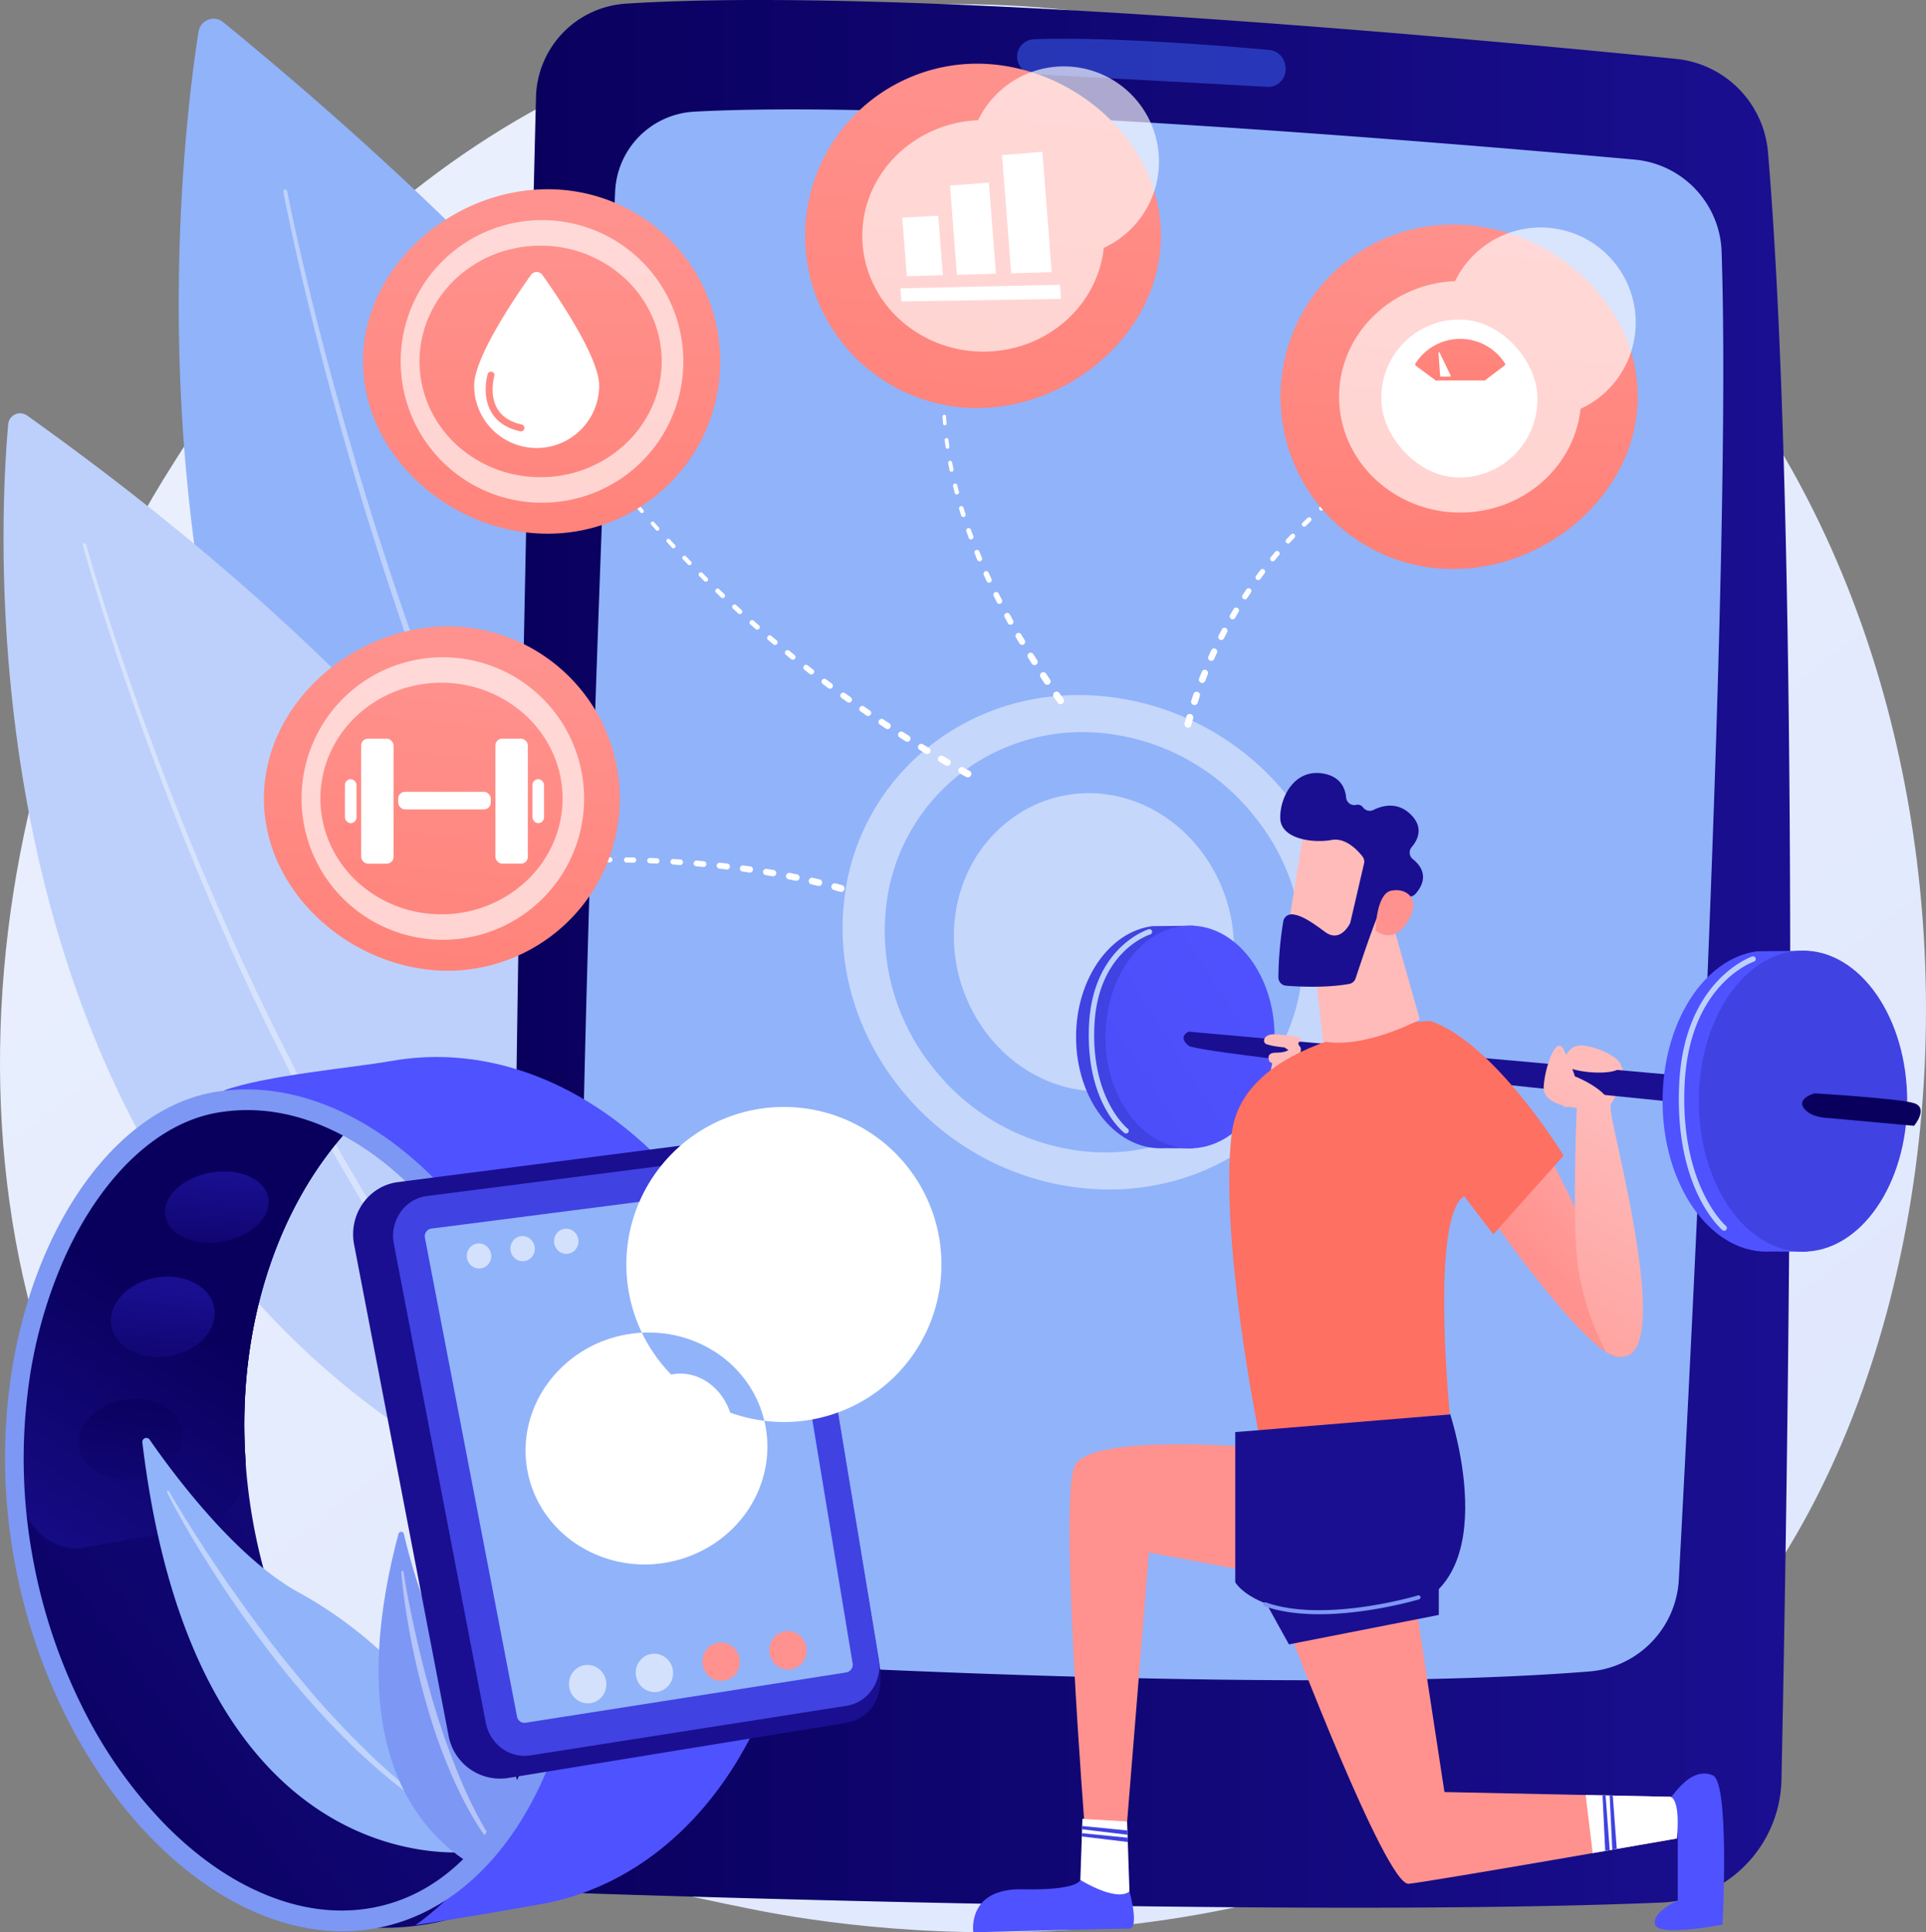 <svg xmlns="http://www.w3.org/2000/svg" xmlns:xlink="http://www.w3.org/1999/xlink" width="706.864" height="709.232" viewBox="0 0 706.864 709.232">
  <rect x="0" y="0" width="706.864" height="709.232" fill="#808080" stroke="none"/>
  <defs>
    <linearGradient id="linear-gradient" x1="1.129" y1="1.296" x2="0.237" y2="0.19" gradientUnits="objectBoundingBox">
      <stop offset="0" stop-color="#dae3fe"/>
      <stop offset="1" stop-color="#e9effd"/>
    </linearGradient>
    <linearGradient id="linear-gradient-2" y1="0.5" x2="1" y2="0.5" gradientUnits="objectBoundingBox">
      <stop offset="0" stop-color="#09005d"/>
      <stop offset="1" stop-color="#1a0f91"/>
    </linearGradient>
    <linearGradient id="linear-gradient-3" x1="-0.146" y1="0.768" x2="0.682" y2="-0.228" xlink:href="#linear-gradient-2"/>
    <linearGradient id="linear-gradient-4" x1="-0.578" y1="1.132" x2="0.486" y2="-0.556" xlink:href="#linear-gradient-2"/>
    <linearGradient id="linear-gradient-5" x1="-0.014" y1="0.243" x2="-0.391" y2="0.94" xlink:href="#linear-gradient-2"/>
    <linearGradient id="linear-gradient-6" x1="-1.374" y1="-0.978" x2="-2.458" y2="1.606" xlink:href="#linear-gradient-2"/>
    <linearGradient id="linear-gradient-7" x1="-1.58" y1="-2.017" x2="-0.812" y2="-3.027" gradientUnits="objectBoundingBox">
      <stop offset="0" stop-color="#4f52ff"/>
      <stop offset="1" stop-color="#4042e2"/>
    </linearGradient>
    <linearGradient id="linear-gradient-8" x1="-1.869" y1="0.821" x2="-1.296" y2="-0.643" xlink:href="#linear-gradient-2"/>
    <linearGradient id="linear-gradient-9" x1="-1.669" y1="0.948" x2="-1.142" y2="-0.584" xlink:href="#linear-gradient-2"/>
    <linearGradient id="linear-gradient-10" x1="-2.088" y1="0.379" x2="-1.235" y2="0.379" xlink:href="#linear-gradient-2"/>
    <linearGradient id="linear-gradient-11" x1="1.718" y1="-1.234" x2="1.247" y2="-0.566" xlink:href="#linear-gradient-7"/>
    <linearGradient id="linear-gradient-12" x1="-80.011" y1="-49.989" x2="-81.251" y2="-48.509" gradientUnits="objectBoundingBox">
      <stop offset="0" stop-color="#ff928e"/>
      <stop offset="1" stop-color="#fe7062"/>
    </linearGradient>
    <linearGradient id="linear-gradient-13" x1="-77.309" y1="-48.758" x2="-78.551" y2="-47.28" xlink:href="#linear-gradient-12"/>
    <linearGradient id="linear-gradient-14" x1="-138.639" y1="0.473" x2="-138.766" y2="1.141" gradientUnits="objectBoundingBox">
      <stop offset="0" stop-color="#febbba"/>
      <stop offset="1" stop-color="#ff928e"/>
    </linearGradient>
    <linearGradient id="linear-gradient-15" x1="6.521" y1="2.128" x2="3.499" y2="1.302" xlink:href="#linear-gradient-7"/>
    <linearGradient id="linear-gradient-16" x1="1.141" y1="-0.03" x2="-3.513" y2="3.816" xlink:href="#linear-gradient-7"/>
    <linearGradient id="linear-gradient-17" x1="-65.906" y1="0.52" x2="-66.005" y2="1.252" xlink:href="#linear-gradient-14"/>
    <linearGradient id="linear-gradient-18" x1="-7.075" y1="0.5" x2="-6.075" y2="0.5" xlink:href="#linear-gradient-2"/>
    <linearGradient id="linear-gradient-19" x1="-102.668" y1="-0.266" x2="-102.971" y2="1.273" xlink:href="#linear-gradient-14"/>
    <linearGradient id="linear-gradient-20" x1="1.264" y1="-0.321" x2="0.489" y2="0.658" xlink:href="#linear-gradient-14"/>
    <linearGradient id="linear-gradient-21" x1="-16.518" y1="0.5" x2="-15.518" y2="0.5" xlink:href="#linear-gradient-14"/>
    <linearGradient id="linear-gradient-22" x1="-9.631" y1="0.5" x2="-8.631" y2="0.5" xlink:href="#linear-gradient-14"/>
    <linearGradient id="linear-gradient-23" x1="-20.305" y1="0.5" x2="-19.305" y2="0.5" xlink:href="#linear-gradient-2"/>
    <linearGradient id="linear-gradient-24" x1="2.462" y1="2.101" x2="0.878" y2="0.89" xlink:href="#linear-gradient-12"/>
    <linearGradient id="linear-gradient-25" x1="-15.121" y1="0.5" x2="-14.121" y2="0.5" xlink:href="#linear-gradient-2"/>
    <linearGradient id="linear-gradient-26" x1="-74.807" y1="-6.651" x2="-77.658" y2="-2.544" xlink:href="#linear-gradient-14"/>
    <linearGradient id="linear-gradient-27" x1="-71.781" y1="-13.375" x2="-73.124" y2="-12.052" xlink:href="#linear-gradient-14"/>
    <linearGradient id="linear-gradient-28" x1="-51.03" y1="-8.115" x2="-49.904" y2="-8.115" xlink:href="#linear-gradient-2"/>
    <linearGradient id="linear-gradient-29" x1="-200.368" y1="-38.886" x2="-197.477" y2="-41.373" xlink:href="#linear-gradient-14"/>
    <linearGradient id="linear-gradient-30" x1="0.571" y1="0.211" x2="0.273" y2="1.423" xlink:href="#linear-gradient-14"/>
    <linearGradient id="linear-gradient-31" x1="1.468" y1="0.721" x2="3.101" y2="1.121" xlink:href="#linear-gradient-7"/>
    <linearGradient id="linear-gradient-32" x1="3.004" y1="1.31" x2="1.501" y2="0.824" xlink:href="#linear-gradient-7"/>
    <linearGradient id="linear-gradient-33" x1="-37.462" y1="0.548" x2="-37.502" y2="1.517" xlink:href="#linear-gradient-2"/>
    <linearGradient id="linear-gradient-34" x1="-68.613" y1="0.535" x2="-68.668" y2="1.288" xlink:href="#linear-gradient-14"/>
    <linearGradient id="linear-gradient-35" x1="4.341" y1="0.985" x2="18.548" y2="2.759" xlink:href="#linear-gradient-7"/>
    <linearGradient id="linear-gradient-36" x1="0.304" y1="6.89" x2="-0.171" y2="21.615" xlink:href="#linear-gradient-7"/>
    <linearGradient id="linear-gradient-37" x1="-565.785" y1="0.5" x2="-564.784" y2="0.5" xlink:href="#linear-gradient-7"/>
    <linearGradient id="linear-gradient-38" x1="-555.059" y1="0.5" x2="-554.059" y2="0.5" xlink:href="#linear-gradient-7"/>
    <linearGradient id="linear-gradient-39" x1="-65.64" y1="0.5" x2="-64.641" y2="0.5" xlink:href="#linear-gradient-7"/>
    <linearGradient id="linear-gradient-40" x1="-64.946" y1="0.5" x2="-63.946" y2="0.5" xlink:href="#linear-gradient-7"/>
    <linearGradient id="linear-gradient-41" x1="-89.151" y1="0.143" x2="-89.415" y2="2.599" xlink:href="#linear-gradient-14"/>
    <linearGradient id="linear-gradient-42" x1="-210.163" y1="1.014" x2="-210.201" y2="-0.332" xlink:href="#linear-gradient-14"/>
    <linearGradient id="linear-gradient-43" x1="0.557" y1="-0.035" x2="0.295" y2="2.405" xlink:href="#linear-gradient-12"/>
    <linearGradient id="linear-gradient-44" x1="0.541" y1="-0.076" x2="0.395" y2="1.95" xlink:href="#linear-gradient-12"/>
    <linearGradient id="linear-gradient-45" x1="0.762" y1="-3.162" x2="0.144" y2="5.739" xlink:href="#linear-gradient-12"/>
    <linearGradient id="linear-gradient-46" x1="0.494" y1="0.078" x2="0.523" y2="2.226" xlink:href="#linear-gradient-12"/>
    <linearGradient id="linear-gradient-47" x1="0.549" y1="0.072" x2="0.315" y2="2.119" xlink:href="#linear-gradient-12"/>
  </defs>
  <g id="main_img" transform="translate(0.007 0.001)">
    <g id="Illustration" transform="translate(-0.007 -0.001)">
      <path id="Path_1" data-name="Path 1" d="M624.925,614.2c-14.515,15.229-28.249,25.047-39.1,32.807C458.28,738.2,307.35,711.62,275.275,705.128c-47.368-9.576-138.925-28.119-205.131-105.689C-29.991,482.08-14.4,297.185,63.285,175.135,77.494,152.809,152.539,28.9,305.1,9.027,397.423-3,505.04,21.256,582.975,86.32,746.565,222.9,734.91,498.806,624.925,614.2Z" transform="translate(0.007 -4.512)" fill="url(#linear-gradient)"/>
      <path id="Path_2" data-name="Path 2" d="M264.415,31.735c-10.2,65.316-54.079,447.842,297.494,553.48,0,0,93.7-244.4-288.436-556.959a5.594,5.594,0,0,0-9.058,3.479Z" transform="translate(-191.554 -20.113)" fill="#91b3fa"/>
      <path id="Path_3" data-name="Path 3" d="M408.948,273.028s1.566,8.176,4.829,22.387,8.227,34.437,14.979,58.518,15.29,51.967,25.639,81.445c10.308,29.491,22.486,60.538,36.172,90.909a829.016,829.016,0,0,0,45.128,86.731c8.063,13.354,16.326,25.984,24.573,37.651s16.492,22.389,24.489,31.955,15.721,17.986,22.787,25.226l5.186,5.2c1.676,1.668,3.357,3.2,4.936,4.719,3.143,3.061,6.178,5.686,8.88,8.109q1.02.911,1.974,1.765l1.913,1.61,3.477,2.921c2.138,1.839,4.035,3.316,5.563,4.5l4.683,3.686.043.033a1.7,1.7,0,1,1-2.1,2.671h0s-1.64-1.3-4.722-3.745c-1.531-1.219-3.451-2.707-5.612-4.574l-3.505-2.969-1.926-1.63-1.99-1.786c-2.717-2.459-5.773-5.132-8.928-8.219-1.589-1.531-3.28-3.094-4.964-4.78l-5.214-5.268c-7.1-7.326-14.854-15.839-22.866-25.509s-16.254-20.476-24.512-32.236-16.5-24.489-24.547-37.917a837.841,837.841,0,0,1-44.952-87.157c-13.637-30.476-25.693-61.645-35.912-91.22s-18.7-57.536-25.374-81.654c-13.359-48.258-19.543-81.1-19.543-81.1a.722.722,0,0,1,1.416-.27Z" transform="translate(-303.568 -202.975)" fill="#fff" opacity="0.4"/>
      <path id="Path_4" data-name="Path 4" d="M6.8,598.709C2.2,650.454-12.264,952.685,268.9,1017.2c0,0,60.745-196.517-255.18-421.7A4.393,4.393,0,0,0,6.8,598.709Z" transform="translate(-3.789 -442.989)" fill="#bdd0fb"/>
      <path id="Path_5" data-name="Path 5" d="M120.343,781.977s1.7,6.173,5.023,16.887c1.681,5.357,3.724,11.849,6.209,19.254s5.344,15.744,8.571,24.8c3.275,9.04,6.854,18.823,10.874,29.08,3.959,10.28,8.37,21.03,13.01,32.116,4.737,11.043,9.693,22.428,15.05,33.853l4.018,8.6,4.178,8.589c2.75,5.76,5.7,11.451,8.594,17.162.732,1.426,1.441,2.862,2.189,4.278l2.258,4.237q2.255,4.24,4.5,8.464c3.061,5.612,6.186,11.132,9.265,16.632q2.4,4.081,4.773,8.119l2.367,4.028,1.179,2.008,1.222,1.972q2.441,3.936,4.847,7.826c1.607,2.592,3.186,5.173,4.859,7.653,6.52,10.081,13.081,19.642,19.576,28.527l4.847,6.528,2.372,3.191c.778,1.059,1.62,2.056,2.416,3.061l4.755,5.987,2.311,2.9c.765.954,1.505,1.913,2.3,2.806l8.961,10.443,1.064,1.235,1.094,1.176,2.143,2.3,4.1,4.41,3.852,4.138,3.765,3.7c2.4,2.362,4.592,4.535,6.594,6.5.977,1,1.974,1.87,2.9,2.7l2.6,2.332,4.107,3.673,3.421,3.061.056.048a1.477,1.477,0,1,1-1.969,2.2h0l-3.439-3.1-4.148-3.724-2.617-2.362c-.934-.839-1.934-1.722-2.916-2.732l-6.632-6.579-3.757-3.732-3.862-4.181-4.117-4.461q-1.056-1.151-2.148-2.332l-1.1-1.189-1.064-1.245q-4.278-5.023-8.974-10.548c-.8-.906-1.531-1.872-2.3-2.837l-2.311-2.926-4.752-6.015c-.8-1.02-1.64-2.041-2.416-3.1l-2.372-3.217-4.847-6.579c-6.487-8.944-13.035-18.583-19.537-28.726-1.671-2.508-3.245-5.1-4.847-7.714l-4.847-7.87-1.217-1.987-1.173-2.018-2.36-4.051-4.752-8.163c-3.061-5.53-6.181-11.091-9.222-16.719l-4.462-8.507-2.245-4.257c-.745-1.423-1.449-2.865-2.176-4.3-2.882-5.74-5.811-11.456-8.543-17.239l-4.15-8.622-3.99-8.64C172,927.3,167.083,915.889,162.385,904.808c-4.592-11.122-8.969-21.9-12.892-32.215-3.982-10.29-7.525-20.1-10.767-29.164-3.194-9.081-6.051-17.433-8.477-24.869s-4.479-13.938-6.14-19.305c-3.283-10.739-4.964-16.946-4.964-16.946a.626.626,0,0,1,1.207-.332Z" transform="translate(-88.733 -582.159)" fill="#fff" opacity="0.4"/>
      <path id="Path_6" data-name="Path 6" d="M778.971,1.349a35.259,35.259,0,0,0-32.932,34.34c-2.765,111.564-11.734,496.388-7.454,632.759a27.382,27.382,0,0,0,26.481,26.517c71.453,2.337,277.005,8.265,393.877,3.359a46.1,46.1,0,0,0,44.207-45.1c2.428-117.1,7.788-446.459-4.949-597.337a37.628,37.628,0,0,0-33.766-34.282C1086.62,13.825,879.941-5.2,778.971,1.349Z" transform="translate(-549.329 0.001)" fill="url(#linear-gradient-2)"/>
      <path id="Path_7" data-name="Path 7" d="M875.864,158.259a30.726,30.726,0,0,0-29.045,29.366C842.9,279,830.593,582.958,834.5,695.359a31.8,31.8,0,0,0,29.92,30.672c67.568,3.957,240.874,12.673,339.979,4.737a35.746,35.746,0,0,0,32.812-33.738c5.023-93.215,19.441-376.258,15.7-487.391a35.139,35.139,0,0,0-32-33.8C1147.826,169.281,960.079,153.664,875.864,158.259Z" transform="translate(-621.062 -117.268)" fill="#91b3fa"/>
      <path id="Path_8" data-name="Path 8" d="M1463.39,62.372h0a6.423,6.423,0,0,0,6.086,6.426c16.877.883,64.418,3.385,85.667,4.617a6.428,6.428,0,0,0,6.681-7.653l-.135-.7a6.426,6.426,0,0,0-5.724-5.189c-14.362-1.316-57.7-4.964-86.412-3.941a6.421,6.421,0,0,0-6.163,6.444Z" transform="translate(-1090.091 -41.528)" fill="#3f67f9" opacity="0.5"/>
      <path id="Path_9" data-name="Path 9" d="M113.006,1712.008c-11.767-66.793,10.923-129.466,52.939-159.235a99.421,99.421,0,0,0-42.784-2.135C48.879,1562.91,15.684,1641.019,30.745,1726.5s80.864,145.338,146.958,133.69a97.163,97.163,0,0,0,39.478-16.629C167.519,1829.949,124.776,1778.8,113.006,1712.008Z" transform="translate(-20.253 -1154.051)" fill="url(#linear-gradient-3)"/>
      <path id="Path_10" data-name="Path 10" d="M165.948,1552.773a99.421,99.421,0,0,0-42.784-2.135C56.288,1561.686,22.715,1626.1,27.677,1701.22c.87,13.157,11.938,22.915,23.565,20.866l41.309-7.28c10.951-1.929,18.583-12.681,17.782-25.071C106.579,1631.581,128.644,1579.2,165.948,1552.773Z" transform="translate(-20.257 -1154.051)" fill="url(#linear-gradient-4)"/>
      <path id="Path_11" data-name="Path 11" d="M165.948,1552.773a99.421,99.421,0,0,0-42.784-2.135C56.288,1561.686,22.715,1626.1,27.677,1701.22c.87,13.157,11.938,22.915,23.565,20.866l41.309-7.28c10.951-1.929,18.583-12.681,17.782-25.071C106.579,1631.581,128.644,1579.2,165.948,1552.773Z" transform="translate(-20.257 -1154.051)" fill="url(#linear-gradient-5)"/>
      <ellipse id="Ellipse_1" data-name="Ellipse 1" cx="19.18" cy="14.635" rx="19.18" ry="14.635" transform="translate(26.566 517.107) rotate(-9.99)" fill="url(#linear-gradient-6)"/>
      <path id="Path_12" data-name="Path 12" d="M204.786,2070.652a1.469,1.469,0,0,1,2.666-1.021c8.418,12.163,31.455,43.365,54.786,56.12,37.986,20.747,73.231,63.518,64.308,95.034C326.546,2220.778,224.571,2236.124,204.786,2070.652Z" transform="translate(-152.537 -1541.217)" fill="#91b3fa"/>
      <path id="Path_13" data-name="Path 13" d="M241.195,2145.431l.556,1.008.61,1.056,1.245,2.1,2.525,4.189q2.551,4.17,5.206,8.282,5.27,8.245,10.813,16.3c7.449,10.714,15.114,21.252,23.361,31.333,4.148,5.02,8.285,10.048,12.642,14.882s8.824,9.568,13.459,14.129a213.286,213.286,0,0,0,29.927,24.981.428.428,0,0,1-.457.724,164.06,164.06,0,0,1-16.2-11.155c-5.158-4.061-10.074-8.418-14.872-12.892a306.79,306.79,0,0,1-26.514-29.04c-4.12-5.1-8.066-10.331-11.936-15.614s-7.62-10.658-11.2-16.142-7.1-11-10.459-16.627q-2.495-4.229-4.905-8.5c-.8-1.431-1.594-2.86-2.367-4.3l-1.143-2.174-.559-1.1c-.184-.38-.362-.707-.559-1.174a.424.424,0,0,1,.224-.553.429.429,0,0,1,.536.184Z" transform="translate(-179.03 -1597.915)" fill="#fff" opacity="0.43"/>
      <path id="Path_14" data-name="Path 14" d="M551.982,2204.719a1.02,1.02,0,0,1,1.967.03c2.281,9.926,9.076,35.766,20.759,49.863,19.022,22.958,30.675,59.3,16.938,77.19C591.646,2331.8,522.485,2315.642,551.982,2204.719Z" transform="translate(-405.721 -1641.77)" fill="#7d97f4"/>
      <path id="Path_15" data-name="Path 15" d="M578.249,2260.727l.107.765.13.829.281,1.658.576,3.316q.6,3.316,1.276,6.612c.88,4.4,1.847,8.783,2.854,13.155,2.041,8.732,4.336,17.4,7.017,25.95a257.915,257.915,0,0,0,9.262,25.188,156.161,156.161,0,0,0,12.561,23.68.428.428,0,0,1-.117.594.434.434,0,0,1-.576-.092,110.235,110.235,0,0,1-7.653-11.206c-2.319-3.9-4.38-7.933-6.318-12.028a199.55,199.55,0,0,1-9.635-25.358,270.08,270.08,0,0,1-6.658-26.274q-1.349-6.633-2.362-13.331-.492-3.348-.918-6.707l-.388-3.362-.158-1.686-.069-.847c-.018-.3-.049-.538-.051-.919a.424.424,0,0,1,.418-.426.429.429,0,0,1,.423.365Z" transform="translate(-430.116 -1683.675)" fill="#fff" opacity="0.43"/>
      <path id="Path_16" data-name="Path 16" d="M448.055,1670.5c11.767,66.793-13.928,139.264-55.946,169.033,20.2-3.15,31.34-5.115,45.791-7.653,66.1-11.647,107.48-90.386,92.417-175.867s-80.864-145.338-146.958-133.69c-14.451,2.551-45.855,5.229-61.609,10.854C387.089,1540.382,436.286,1603.7,448.055,1670.5Z" transform="translate(-239.673 -1132.911)" fill="url(#linear-gradient-7)"/>
      <path id="Path_17" data-name="Path 17" d="M85.158,1576.069h0l.566-.1c12.533-2.041,25.348-.391,38.093,4.949,12.525,5.245,24.476,13.8,35.519,25.417a166.011,166.011,0,0,1,28.825,42.6,215.135,215.135,0,0,1,17.724,55.865,237.405,237.405,0,0,1,3.15,59.008c-1.408,18.525-5.1,35.5-11.012,50.467-5.867,14.9-13.658,27.106-23.132,36.266-9.693,9.385-20.9,15.25-33.264,17.428-12.5,2.2-25.509.567-38.7-4.859-12.982-5.342-25.455-14.05-37.075-25.886a169.543,169.543,0,0,1-30.317-43.164,204.379,204.379,0,0,1-18.366-56.01,199.736,199.736,0,0,1-1.691-58.469,171.92,171.92,0,0,1,13.642-50.347c6.574-14.589,15.147-27.139,24.792-36.3,9.757-9.265,20.267-14.941,31.233-16.874Zm-1.321-7.5c-49.579,8.739-88.205,86.545-73.382,170.683,14.89,84.5,76.619,146.085,132.484,136.241s87.884-86.925,73-171.421-75.484-144.794-131.458-135.616c-.214.033-.426.069-.638.107Z" transform="translate(-5.397 -1167.67)" fill="#7d97f4"/>
      <ellipse id="Ellipse_2" data-name="Ellipse 2" cx="19.18" cy="14.635" rx="19.18" ry="14.635" transform="translate(38.326 472.287) rotate(-9.99)" fill="url(#linear-gradient-8)"/>
      <ellipse id="Ellipse_3" data-name="Ellipse 3" cx="19.18" cy="12.828" rx="19.18" ry="12.828" transform="translate(58.473 433.731) rotate(-9.99)" fill="url(#linear-gradient-9)"/>
      <path id="Path_18" data-name="Path 18" d="M564.872,1871.644l123.7-20.185c10.329-1.7,14.461-10.512,12.7-21.145L671.941,1652.9a19.266,19.266,0,0,0-21.412-16.239l-126.2,16.282c-10.752,1.487-18.007,11.946-15.9,22.92l34.646,180.132A19.232,19.232,0,0,0,564.872,1871.644Z" transform="translate(-378.463 -1219.031)" fill="url(#linear-gradient-10)"/>
      <path id="Path_19" data-name="Path 19" d="M732.088,1862.314c7.813-1.275,13.073-8.972,11.734-17.129l-28.608-172.972c-1.339-8.089-8.482-13.583-16.262-12.512l-121.1,15.538c-.122.015-.255.036-.367.056a13.936,13.936,0,0,0-9.405,6.145,15.231,15.231,0,0,0-2.237,11.377l33.713,175.635c1.531,8.038,8.811,13.336,16.545,12.063Z" transform="translate(-421.284 -1236.228)" fill="url(#linear-gradient-11)"/>
      <path id="Path_20" data-name="Path 20" d="M765.839,1884.442a2.87,2.87,0,0,0,2.314-3.316l-28.611-172.972a2.782,2.782,0,0,0-3.191-2.421l-122.872,15.816a2.684,2.684,0,0,0-1.844,1.2,2.85,2.85,0,0,0-.444,2.209l33.776,175.612a2.786,2.786,0,0,0,3.25,2.334Z" transform="translate(-455.234 -1270.595)" fill="#91b3fa"/>
      <path id="Path_21" data-name="Path 21" d="M1108.983,2348.882a7.176,7.176,0,0,0-.283,9.948,6.727,6.727,0,0,0,9.694.39,7.178,7.178,0,0,0,.283-9.948,6.732,6.732,0,0,0-9.694-.39Z" transform="translate(-824.489 -1748.31)" fill="url(#linear-gradient-12)"/>
      <ellipse id="Ellipse_4" data-name="Ellipse 4" cx="6.847" cy="7.051" rx="6.847" ry="7.051" transform="translate(256.691 604.149) rotate(-9.99)" fill="url(#linear-gradient-13)"/>
      <ellipse id="Ellipse_5" data-name="Ellipse 5" cx="6.847" cy="7.051" rx="6.847" ry="7.051" transform="translate(232.212 608.267) rotate(-9.99)" fill="#fff" opacity="0.61"/>
      <path id="Path_22" data-name="Path 22" d="M820.773,2397.525a7.176,7.176,0,0,0-.283,9.949,6.733,6.733,0,0,0,9.693.39,7.178,7.178,0,0,0,.283-9.949,6.727,6.727,0,0,0-9.693-.39Z" transform="translate(-609.799 -1784.543)" fill="#fff" opacity="0.61"/>
      <path id="Path_23" data-name="Path 23" d="M798.552,1769.225a4.694,4.694,0,0,0-.186,6.508,4.4,4.4,0,0,0,6.337.255,4.691,4.691,0,0,0,.186-6.507,4.4,4.4,0,0,0-6.337-.255Z" transform="translate(-593.8 -1317.001)" fill="#fff" opacity="0.61"/>
      <path id="Path_24" data-name="Path 24" d="M735.729,1779.828a4.693,4.693,0,0,0-.186,6.51,4.4,4.4,0,0,0,6.336.255,4.7,4.7,0,0,0,.186-6.51,4.4,4.4,0,0,0-6.336-.255Z" transform="translate(-547.001 -1324.9)" fill="#fff" opacity="0.61"/>
      <ellipse id="Ellipse_6" data-name="Ellipse 6" cx="4.477" cy="4.609" rx="4.477" ry="4.609" transform="translate(170.596 457.237) rotate(-9.99)" fill="#fff" opacity="0.61"/>
      <path id="Path_25" data-name="Path 25" d="M827.747,1923.37a57.822,57.822,0,1,1,.008,0Zm-6.788,1.309a42.237,42.237,0,0,0-2.5-8.2,41.058,41.058,0,0,0-4.153-7.515,42.577,42.577,0,0,0-12.548-11.811,45.112,45.112,0,0,0-16.326-6.053,46.373,46.373,0,0,0-17.42.533,45.454,45.454,0,0,0-27.733,18.655,42.524,42.524,0,0,0-6.459,15.079,40.736,40.736,0,0,0,5.982,31.052,42.536,42.536,0,0,0,11.6,11.6,45.441,45.441,0,0,0,32.68,7.015,46.294,46.294,0,0,0,16.372-5.977,45.144,45.144,0,0,0,12.905-11.683,42.567,42.567,0,0,0,7.26-15.629,41.068,41.068,0,0,0,1.066-8.52A42.294,42.294,0,0,0,820.959,1924.679Z" transform="translate(-540.049 -1401.425)" fill="#fff"/>
      <path id="Path_26" data-name="Path 26" d="M840.372,1976.743a17.849,17.849,0,0,0-12.77,10.5,17.83,17.83,0,0,0-15.757-5c-10.063,1.939-16.453,12.688-14.272,24.009a12.017,12.017,0,0,0,.985,2.86l3.951-.765,7.446-12.155a2.551,2.551,0,0,1,4.252-.143l10.875,15.328,5.063-15.561a2.551,2.551,0,0,1,4.543-.627l4.714,7.058,8.928-1.722a2.551,2.551,0,0,1,.964,5.007l-10.591,2.041a2.55,2.55,0,0,1-2.6-1.086l-2.737-4.1-5.007,15.392a2.551,2.551,0,0,1-1.941,1.714l-.1.015a2.55,2.55,0,0,1-2.464-1.046l-11.573-16.326-6.015,9.821a2.55,2.55,0,0,1-1.691,1.171l-3.043.587c7.109,8.977,21.907,18.923,31.759,22.859a6.377,6.377,0,0,0,7.13-1.691c8.319-9.357,24.037-31.2,22.119-41.164C860.371,1982.408,850.436,1974.8,840.372,1976.743Z" transform="translate(-593.8 -1472.269)" fill="#fff"/>
      <path id="Path_27" data-name="Path 27" d="M1409.5,339.119l-1.245,2.245h0a.261.261,0,0,1-.457-.255h0l1.275-2.24a.255.255,0,1,1,.431.242Z" transform="translate(-1048.659 -252.286)" fill="#fff"/>
      <path id="Path_28" data-name="Path 28" d="M1394.4,369l-1.046,2.344h0a.312.312,0,1,1-.569-.255h0l1.079-2.344a.3.3,0,0,1,.538.242Z" transform="translate(-1037.48 -274.567)" fill="#fff"/>
      <path id="Path_29" data-name="Path 29" d="M1381.932,399.815l-.849,2.421h0a.36.36,0,0,1-.679-.237h0l.88-2.428a.345.345,0,0,1,.651.232Z" transform="translate(-1028.262 -297.473)" fill="#fff"/>
      <path id="Path_30" data-name="Path 30" d="M1372,431.646l-.656,2.482h0a.406.406,0,1,1-.786-.207h0l.686-2.49a.4.4,0,0,1,.765.2Z" transform="translate(-1020.932 -321.158)" fill="#fff"/>
      <path id="Path_31" data-name="Path 31" d="M1364.57,464.178l-.467,2.52h0a.455.455,0,0,1-.9-.166h0l.51-2.533a.441.441,0,1,1,.867.163Z" transform="translate(-1015.459 -345.369)" fill="#fff"/>
      <path id="Path_32" data-name="Path 32" d="M1359.5,497.3l-.286,2.551h0a.51.51,0,1,1-1-.112h0l.319-2.551a.49.49,0,0,1,.972.115Z" transform="translate(-1011.728 -370.053)" fill="#fff"/>
      <path id="Path_33" data-name="Path 33" d="M1356.809,530.5l-.112,2.551h0a.554.554,0,1,1-1.1-.048h0l.146-2.576a.536.536,0,0,1,1.072.054Z" transform="translate(-1009.79 -394.737)" fill="#fff"/>
      <path id="Path_34" data-name="Path 34" d="M1356.231,564.038l.051,2.564h0a.6.6,0,0,1-1.2.026h0l-.02-2.587a.587.587,0,0,1,1.171-.018Z" transform="translate(-1009.396 -419.743)" fill="#fff"/>
      <path id="Path_35" data-name="Path 35" d="M1357.342,597.327l.209,2.551h0a.649.649,0,1,1-1.293.107h0l-.184-2.584a.64.64,0,0,1,1.276-.1Z" transform="translate(-1010.15 -444.497)" fill="#fff"/>
      <path id="Path_36" data-name="Path 36" d="M1360.519,630.828l.362,2.538h0a.7.7,0,1,1-1.38.2h0l-.337-2.551a.684.684,0,0,1,1.352-.186Z" transform="translate(-1012.451 -469.499)" fill="#fff"/>
      <path id="Path_37" data-name="Path 37" d="M1365.629,663.679l.51,2.515h0a.745.745,0,0,1-1.462.293h0l-.487-2.551a.73.73,0,1,1,1.433-.281Z" transform="translate(-1016.186 -493.924)" fill="#fff"/>
      <path id="Path_38" data-name="Path 38" d="M1372.7,696.382l.648,2.477h0a.793.793,0,0,1-1.531.4h0l-.625-2.508a.779.779,0,0,1,1.51-.385Z" transform="translate(-1021.392 -518.293)" fill="#fff"/>
      <path id="Path_39" data-name="Path 39" d="M1381.441,728.749l.765,2.444h0a.842.842,0,0,1-1.6.51h0l-.765-2.474a.829.829,0,0,1,1.582-.49Z" transform="translate(-1027.833 -542.441)" fill="#fff"/>
      <path id="Path_40" data-name="Path 40" d="M1391.846,760.4l.888,2.405h0a.891.891,0,0,1-1.671.617h0l-.867-2.436a.875.875,0,1,1,1.645-.6Z" transform="translate(-1035.529 -565.988)" fill="#fff"/>
      <path id="Path_41" data-name="Path 41" d="M1403.732,791.761l.99,2.362h0a.939.939,0,0,1-1.732.727h0l-.974-2.4a.926.926,0,0,1,1.709-.707Z" transform="translate(-1044.333 -589.388)" fill="#fff"/>
      <path id="Path_42" data-name="Path 42" d="M1416.875,822.322l1.087,2.321h0a.987.987,0,0,1-1.786.837h0l-1.069-2.352a.972.972,0,1,1,1.765-.816Z" transform="translate(-1054.058 -612.127)" fill="#fff"/>
      <path id="Path_43" data-name="Path 43" d="M1431.252,852.491l1.174,2.278h0a1.036,1.036,0,0,1-1.842.946h0l-1.158-2.311a1.022,1.022,0,1,1,1.821-.926Z" transform="translate(-1064.708 -634.603)" fill="#fff"/>
      <path id="Path_44" data-name="Path 44" d="M1446.874,882.356l1.252,2.234h0a1.083,1.083,0,1,1-1.89,1.056h0L1445,883.379a1.069,1.069,0,0,1,1.87-1.021Z" transform="translate(-1076.328 -656.92)" fill="#fff"/>
      <path id="Path_45" data-name="Path 45" d="M1463.183,911.175l1.319,2.2h0a1.133,1.133,0,0,1-1.941,1.163h0l-1.306-2.232a1.117,1.117,0,1,1,1.923-1.138Z" transform="translate(-1088.385 -678.329)" fill="#fff"/>
      <path id="Path_46" data-name="Path 46" d="M1480.5,939.743l1.382,2.166h0a1.182,1.182,0,1,1-1.99,1.276v-.013l-1.37-2.194a1.166,1.166,0,0,1,1.972-1.245Z" transform="translate(-1101.231 -699.611)" fill="#fff"/>
      <path id="Path_47" data-name="Path 47" d="M1498.6,967.828l1.436,2.13h0a1.23,1.23,0,1,1-2.041,1.375v-.013l-1.421-2.158a1.215,1.215,0,1,1,2.02-1.349Z" transform="translate(-1114.657 -720.53)" fill="#fff"/>
      <path id="Path_48" data-name="Path 48" d="M1517.449,995.636l1.482,2.094h0a1.278,1.278,0,1,1-2.087,1.477h0l-1.467-2.125a1.263,1.263,0,0,1,2.069-1.446Z" transform="translate(-1128.664 -741.28)" fill="#fff"/>
      <path id="Path_49" data-name="Path 49" d="M873.086,673.669l1.6,2.013a.626.626,0,1,1-.974.786h0l-1.592-2.028a.617.617,0,0,1,.969-.765Z" transform="translate(-649.551 -501.651)" fill="#fff"/>
      <path id="Path_50" data-name="Path 50" d="M894.022,699.8l1.643,1.977a.664.664,0,1,1-1.02.849h0l-1.633-2a.649.649,0,0,1,1.005-.821Z" transform="translate(-665.102 -521.113)" fill="#fff"/>
      <path id="Path_51" data-name="Path 51" d="M915.521,725.478l1.684,1.944a.691.691,0,1,1-1.041.911h0l-1.671-1.964a.681.681,0,0,1,1.036-.885Z" transform="translate(-681.091 -540.241)" fill="#fff"/>
      <path id="Path_52" data-name="Path 52" d="M937.534,750.7l1.719,1.908h0a.724.724,0,1,1-1.077.969h0l-1.709-1.929a.715.715,0,0,1,1.066-.954Z" transform="translate(-697.446 -559.021)" fill="#fff"/>
      <path id="Path_53" data-name="Path 53" d="M960.048,775.49l1.76,1.875h0a.765.765,0,1,1-1.1,1.036h0l-1.75-1.9a.748.748,0,0,1,1.094-1.021Z" transform="translate(-714.182 -577.489)" fill="#fff"/>
      <path id="Path_54" data-name="Path 54" d="M983.058,799.828l1.786,1.839h0a.791.791,0,1,1-1.13,1.1h0l-1.786-1.86a.781.781,0,0,1,1.122-1.087Z" transform="translate(-731.282 -595.621)" fill="#fff"/>
      <path id="Path_55" data-name="Path 55" d="M1006.577,823.734l1.829,1.8h0a.824.824,0,1,1-1.156,1.173h0l-1.824-1.824a.814.814,0,0,1,1.146-1.156Z" transform="translate(-748.781 -613.44)" fill="#fff"/>
      <path id="Path_56" data-name="Path 56" d="M1030.51,847.08l1.867,1.765h0a.857.857,0,1,1-1.176,1.245h0l-1.86-1.786a.847.847,0,1,1,1.168-1.227Z" transform="translate(-766.569 -630.822)" fill="#fff"/>
      <path id="Path_57" data-name="Path 57" d="M1054.934,869.981l1.9,1.727h0a.889.889,0,1,1-1.194,1.316h0l-1.9-1.75a.88.88,0,1,1,1.189-1.3Z" transform="translate(-784.73 -647.881)" fill="#fff"/>
      <path id="Path_58" data-name="Path 58" d="M1079.822,892.4l1.936,1.689h0a.922.922,0,0,1-1.212,1.39h0l-1.931-1.712a.912.912,0,0,1,1.2-1.37Z" transform="translate(-803.238 -664.586)" fill="#fff"/>
      <path id="Path_59" data-name="Path 59" d="M1105.207,914.391l1.969,1.648h0a.955.955,0,0,1-1.227,1.464h0l-1.964-1.671a.946.946,0,0,1,1.219-1.446Z" transform="translate(-822.134 -680.983)" fill="#fff"/>
      <path id="Path_60" data-name="Path 60" d="M1130.885,935.639l2,1.61h0a.99.99,0,0,1-1.24,1.531h0l-2-1.633a.982.982,0,0,1,1.232-1.531Z" transform="translate(-841.213 -696.787)" fill="#fff"/>
      <path id="Path_61" data-name="Path 61" d="M1157.352,956.776l2.041,1.569h0a1.021,1.021,0,1,1-1.25,1.615h0l-2.041-1.592a1.02,1.02,0,0,1,1.242-1.6Z" transform="translate(-860.971 -712.604)" fill="#fff"/>
      <path id="Path_62" data-name="Path 62" d="M1183.67,976.913l2.064,1.531h0a1.054,1.054,0,1,1-1.255,1.694h0l-2.064-1.551a1.044,1.044,0,0,1,1.25-1.673Z" transform="translate(-880.478 -727.557)" fill="#fff"/>
      <path id="Path_63" data-name="Path 63" d="M1210.668,996.75l2.094,1.487h0a1.093,1.093,0,1,1-1.26,1.786h0l-2.094-1.513a1.077,1.077,0,0,1,1.255-1.75Z" transform="translate(-900.563 -742.346)" fill="#fff"/>
      <path id="Path_64" data-name="Path 64" d="M1238.062,1015.975l2.122,1.444h0a1.12,1.12,0,1,1-1.26,1.852h0l-2.122-1.469a1.111,1.111,0,0,1,1.258-1.832Z" transform="translate(-920.945 -756.66)" fill="#fff"/>
      <path id="Path_65" data-name="Path 65" d="M1265.822,1034.684l2.153,1.4h0a1.153,1.153,0,1,1-1.26,1.931h0l-2.15-1.426a1.143,1.143,0,1,1,1.255-1.91Z" transform="translate(-941.6 -770.604)" fill="#fff"/>
      <path id="Path_66" data-name="Path 66" d="M1293.97,1052.817l2.178,1.357h0a1.186,1.186,0,1,1-1.255,2.013h0l-2.181-1.383a1.177,1.177,0,1,1,1.252-1.992Z" transform="translate(-962.542 -784.115)" fill="#fff"/>
      <path id="Path_67" data-name="Path 67" d="M1322.58,1070.462l2.2,1.314h0a1.219,1.219,0,1,1-1.25,2.094h0l-2.207-1.339a1.209,1.209,0,0,1,1.245-2.071Z" transform="translate(-983.859 -797.283)" fill="#fff"/>
      <path id="Path_68" data-name="Path 68" d="M1351.328,1087.4l2.232,1.275h0a1.252,1.252,0,0,1-1.237,2.176h0l-2.235-1.3a1.241,1.241,0,0,1,1.235-2.153Z" transform="translate(-1005.227 -809.891)" fill="#fff"/>
      <path id="Path_69" data-name="Path 69" d="M1380.6,1103.844l2.258,1.222h0a1.284,1.284,0,1,1-1.224,2.258h0l-2.26-1.247a1.276,1.276,0,0,1,1.222-2.237Z" transform="translate(-1027.042 -822.16)" fill="#fff"/>
      <path id="Path_70" data-name="Path 70" d="M697.549,1242.09l2.551-.271a.765.765,0,0,1,.158,1.508h0l-2.551.255h0a.747.747,0,1,1-.15-1.487Z" transform="translate(-519.114 -925.043)" fill="#fff"/>
      <path id="Path_71" data-name="Path 71" d="M730.978,1238.983l2.569-.214a.793.793,0,0,1,.133,1.579h0l-2.551.194h0a.782.782,0,1,1-.122-1.559Z" transform="translate(-543.995 -922.77)" fill="#fff"/>
      <path id="Path_72" data-name="Path 72" d="M764.549,1236.583l2.574-.163a.826.826,0,0,1,.1,1.648h0l-2.566.14h0a.816.816,0,0,1-.1-1.628Z" transform="translate(-568.987 -921.021)" fill="#fff"/>
      <path id="Path_73" data-name="Path 73" d="M798.027,1234.87l2.579-.11a.86.86,0,0,1,.071,1.717h0l-2.569.089h0a.849.849,0,0,1-.066-1.7Z" transform="translate(-593.884 -919.784)" fill="#fff"/>
      <path id="Path_74" data-name="Path 74" d="M831.478,1233.828l2.579-.059a.893.893,0,1,1,.041,1.786h-.013l-2.569.038h0a.883.883,0,0,1-.038-1.765Z" transform="translate(-618.731 -919.046)" fill="#fff"/>
      <path id="Path_75" data-name="Path 75" d="M865.157,1233.46h2.581a.929.929,0,0,1,0,1.854H865.17a.918.918,0,0,1,0-1.834Z" transform="translate(-643.823 -918.816)" fill="#fff"/>
      <path id="Path_76" data-name="Path 76" d="M898.685,1233.61l2.581.046a.962.962,0,1,1-.036,1.921h-.013l-2.566-.066h0a.951.951,0,0,1,.041-1.9Z" transform="translate(-668.753 -918.928)" fill="#fff"/>
      <path id="Path_77" data-name="Path 77" d="M932.183,1234.45l2.579.1a.995.995,0,0,1-.077,1.987h-.015l-2.564-.12h0a.985.985,0,0,1,.084-1.967Z" transform="translate(-693.652 -919.553)" fill="#fff"/>
      <path id="Path_78" data-name="Path 78" d="M965.642,1235.979l2.576.156a1.029,1.029,0,0,1-.125,2.054h-.015l-2.551-.173h0a1.023,1.023,0,0,1,.133-2.041Z" transform="translate(-718.517 -920.687)" fill="#fff"/>
      <path id="Path_79" data-name="Path 79" d="M999.252,1238.307l2.571.214a1.062,1.062,0,1,1-.176,2.117h-.015l-2.551-.235h0a1.054,1.054,0,0,1,.184-2.1Z" transform="translate(-743.543 -922.426)" fill="#fff"/>
      <path id="Path_80" data-name="Path 80" d="M1032.5,1241.385l2.566.278a1.1,1.1,0,1,1-.235,2.181h-.018l-2.551-.3h0a1.088,1.088,0,1,1,.255-2.16Z" transform="translate(-768.228 -924.716)" fill="#fff"/>
      <path id="Path_81" data-name="Path 81" d="M1065.78,1245.316l2.551.347a1.13,1.13,0,0,1-.3,2.24h-.018l-2.551-.365h0a1.12,1.12,0,0,1,.309-2.219Z" transform="translate(-792.949 -927.642)" fill="#fff"/>
      <path id="Path_82" data-name="Path 82" d="M1099.109,1250.15l2.551.418a1.163,1.163,0,0,1-.375,2.3h-.021l-2.525-.436h0a1.154,1.154,0,0,1,.383-2.276Z" transform="translate(-817.743 -931.239)" fill="#fff"/>
      <path id="Path_83" data-name="Path 83" d="M1132.15,1256l2.551.51a1.2,1.2,0,1,1-.462,2.349h-.02l-2.513-.51h0a1.187,1.187,0,0,1,.467-2.327Z" transform="translate(-842.307 -935.605)" fill="#fff"/>
      <path id="Path_84" data-name="Path 84" d="M1164.932,1262.933l2.52.589a1.232,1.232,0,0,1-.561,2.4h-.02l-2.49-.6h-.013a1.221,1.221,0,0,1,.564-2.375Z" transform="translate(-866.648 -940.753)" fill="#fff"/>
      <path id="Path_85" data-name="Path 85" d="M1197.543,1270.974l2.5.689a1.275,1.275,0,0,1-.673,2.439h-.026l-2.462-.7h0a1.256,1.256,0,0,1,.676-2.418Z" transform="translate(-890.882 -946.733)" fill="#fff"/>
      <path id="Path_86" data-name="Path 86" d="M2041.376,633.065l-2.316,1.1h0a.589.589,0,0,1-.51-1.061h0l2.347-1.089a.574.574,0,0,1,.49,1.038Z" transform="translate(-1518.301 -470.756)" fill="#fff"/>
      <path id="Path_87" data-name="Path 87" d="M2011.3,647.9l-2.248,1.235h0a.631.631,0,1,1-.607-1.107h0l2.278-1.219a.618.618,0,1,1,.589,1.087Z" transform="translate(-1495.862 -481.76)" fill="#fff"/>
      <path id="Path_88" data-name="Path 88" d="M1982.128,664.4l-2.176,1.357h0a.676.676,0,1,1-.717-1.145h0l2.2-1.347a.662.662,0,1,1,.7,1.125Z" transform="translate(-1474.098 -493.995)" fill="#fff"/>
      <path id="Path_89" data-name="Path 89" d="M1954.012,682.531l-2.094,1.474h0a.719.719,0,1,1-.826-1.176h0l2.128-1.464a.707.707,0,0,1,.809,1.158Z" transform="translate(-1453.138 -507.47)" fill="#fff"/>
      <path id="Path_90" data-name="Path 90" d="M1926.89,702.18l-2.01,1.587h0a.765.765,0,1,1-.944-1.2h0l2.041-1.579a.75.75,0,0,1,.921,1.181Z" transform="translate(-1432.903 -522.073)" fill="#fff"/>
      <path id="Path_91" data-name="Path 91" d="M1901.1,723.158l-1.923,1.691h0a.807.807,0,1,1-1.066-1.212h0l1.959-1.689a.794.794,0,1,1,1.043,1.2Z" transform="translate(-1413.715 -537.641)" fill="#fff"/>
      <path id="Path_92" data-name="Path 92" d="M1876.352,745.646l-1.829,1.786h0a.85.85,0,1,1-1.189-1.214h0l1.87-1.786a.837.837,0,0,1,1.163,1.2Z" transform="translate(-1395.273 -554.374)" fill="#fff"/>
      <path id="Path_93" data-name="Path 93" d="M1852.9,769.338l-1.735,1.885v.013a.9.9,0,0,1-1.316-1.212h0l1.785-1.888a.88.88,0,1,1,1.291,1.2Z" transform="translate(-1377.815 -571.982)" fill="#fff"/>
      <path id="Path_94" data-name="Path 94" d="M1830.629,794.247,1829,796.221h0a.937.937,0,0,1-1.444-1.194h0l1.671-1.979a.925.925,0,0,1,1.421,1.184Z" transform="translate(-1361.2 -590.501)" fill="#fff"/>
      <path id="Path_95" data-name="Path 95" d="M1809.684,820.333l-1.531,2.059h0a.982.982,0,1,1-1.577-1.168h0l1.564-2.066a.967.967,0,1,1,1.548,1.158Z" transform="translate(-1345.571 -609.909)" fill="#fff"/>
      <path id="Path_96" data-name="Path 96" d="M1790.384,847.84l-1.413,2.133v.015a1.025,1.025,0,0,1-1.709-1.133h0l1.454-2.145a1.02,1.02,0,0,1,1.681,1.122Z" transform="translate(-1331.219 -630.467)" fill="#fff"/>
      <path id="Path_97" data-name="Path 97" d="M1772.472,875.783l-1.276,2.206V878a1.067,1.067,0,0,1-1.839-1.084h0l1.337-2.222a1.056,1.056,0,0,1,1.813,1.079Z" transform="translate(-1317.899 -651.214)" fill="#fff"/>
      <path id="Path_98" data-name="Path 98" d="M1756.014,904.827l-1.176,2.27v.015a1.112,1.112,0,1,1-1.974-1.021h0l1.217-2.3a1.1,1.1,0,0,1,1.947,1.02Z" transform="translate(-1305.614 -672.832)" fill="#fff"/>
      <path id="Path_99" data-name="Path 99" d="M1741.373,934.658l-1.051,2.329V937a1.156,1.156,0,0,1-2.1-.952h0l1.09-2.352a1.141,1.141,0,1,1,2.076.949Z" transform="translate(-1294.749 -695.026)" fill="#fff"/>
      <path id="Path_100" data-name="Path 100" d="M1728.252,965.3l-.921,2.383v.018a1.2,1.2,0,1,1-2.237-.862v-.013l.959-2.408a1.186,1.186,0,0,1,2.209.865Z" transform="translate(-1284.978 -717.842)" fill="#fff"/>
      <path id="Path_101" data-name="Path 101" d="M1716.923,996.845l-.786,2.428v.021a1.243,1.243,0,1,1-2.365-.765h0l.824-2.462a1.23,1.23,0,0,1,2.334.765Z" transform="translate(-1276.559 -741.39)" fill="#fff"/>
      <path id="Path_102" data-name="Path 102" d="M1707.4,1028.843l-.643,2.469v.023a1.287,1.287,0,1,1-2.49-.65h0l.681-2.505a1.275,1.275,0,0,1,2.462.656Z" transform="translate(-1269.492 -765.243)" fill="#fff"/>
      <g id="Group_1" data-name="Group 1" transform="translate(309.243 255.116)" opacity="0.48">
        <path id="Path_103" data-name="Path 103" d="M1281.13,1177.108a98.99,98.99,0,0,1-48.176-33.251c-15.431-19.522-22.614-43.365-20.221-67.15a83.553,83.553,0,0,1,32.906-58.972c19.086-14.446,43.2-20.305,67.9-16.5a98.731,98.731,0,0,1,62.561,36.585c15.431,19.522,22.611,43.365,20.221,67.15h0a83.56,83.56,0,0,1-32.907,58.972c-19.086,14.443-43.2,20.305-67.9,16.5a98.379,98.379,0,0,1-14.387-3.334Zm42.723-159.755a79.978,79.978,0,0,0-11.67-2.7,73.287,73.287,0,0,0-55.913,13.749,71.749,71.749,0,0,0-28.147,50.676,79.849,79.849,0,0,0,17.254,57.668,81.392,81.392,0,0,0,51.487,30.282,73.311,73.311,0,0,0,55.913-13.75,71.753,71.753,0,0,0,28.147-50.679h0a79.839,79.839,0,0,0-17.254-57.666,81.864,81.864,0,0,0-39.817-27.588Z" transform="translate(-1212.282 -1000.101)" fill="#fff"/>
        <path id="Path_104" data-name="Path 104" d="M1411.034,1248.452c-24.578-7.678-41.085-33.613-38.4-60.332,1.531-15.119,8.74-28.279,20.333-37.052a47.582,47.582,0,0,1,36.223-9.227,50.055,50.055,0,0,1,7.275,1.686c24.578,7.676,41.085,33.613,38.4,60.329-1.53,15.122-8.742,28.279-20.333,37.054a47.582,47.582,0,0,1-36.223,9.224A50.08,50.08,0,0,1,1411.034,1248.452Z" transform="translate(-1331.517 -1105.265)" fill="#fff"/>
      </g>
      <path id="Path_105" data-name="Path 105" d="M1826.23,1522.75l1.074,10.915,7.734-3.1-1.115-7.811Z" transform="translate(-1360.375 -1134.311)" fill="url(#linear-gradient-14)"/>
      <path id="Path_106" data-name="Path 106" d="M1576.245,1332.148,1591.4,1332l-1.092,2.661c11.658,5.885,19.938,20.751,19.938,38.174,0,16.984-7.867,31.547-19.063,37.718l.036,3.156-10.678-.043c-.441.026-.885.043-1.332.043-17.142,0-31.037-18.3-31.037-40.873C1548.17,1351.576,1560.493,1334.112,1576.245,1332.148Z" transform="translate(-1153.245 -992.219)" fill="url(#linear-gradient-15)"/>
      <ellipse id="Ellipse_7" data-name="Ellipse 7" cx="31.037" cy="40.876" rx="31.037" ry="40.876" transform="translate(405.72 339.74)" fill="url(#linear-gradient-16)"/>
      <path id="Path_107" data-name="Path 107" d="M1580.133,1411.9a1,1,0,0,0,.612-1.786c-.138-.1-13.6-10.91-12.211-38.161,1.387-27.154,20.328-33.085,20.519-33.141a1,1,0,0,0-.566-1.911c-.2.061-20.484,6.4-21.938,34.947-1.449,28.366,12.39,39.386,12.982,39.843A.99.99,0,0,0,1580.133,1411.9Z" transform="translate(-1166.857 -995.85)" fill="#bdd0fb"/>
      <path id="Path_108" data-name="Path 108" d="M2266.138,1536.145c.531,0,8.288-11.989,4.314-15.326s-17.969-4.461-19.056-3.951-1.717,19.277-1.717,19.277Z" transform="translate(-1675.806 -1129.842)" fill="url(#linear-gradient-17)"/>
      <path id="Path_109" data-name="Path 109" d="M1892.787,1501.245l-1.082-.1-187-16.719s-4.166,1.785,0,5.163,182.5,21.083,182.5,21.083Z" transform="translate(-1268.469 -1105.766)" fill="url(#linear-gradient-18)"/>
      <path id="Path_110" data-name="Path 110" d="M1825.334,1506.689s-1.589-3.117,2.429-3.117,4.847-1.23,4.847-1.23-3.2-2.462-1.229-2.551,4.479.255,5.331,1.722-1.311,5.168-1.311,5.168S1826.347,1508.74,1825.334,1506.689Z" transform="translate(-1359.477 -1117.199)" fill="url(#linear-gradient-19)"/>
      <path id="Path_111" data-name="Path 111" d="M2166.054,1659.34l7.436,14.872s29.746,60.367,18.366,59.931-46.806-51.181-46.806-51.181Z" transform="translate(-1597.867 -1236.058)" fill="url(#linear-gradient-20)"/>
      <path id="Path_112" data-name="Path 112" d="M1607.707,2079.313c-3.25,0-61.145-5.076-67.051,6.734s3.826,134.688,3.826,134.688h15.094l8.321-102.8,39.82,7.426Z" transform="translate(-1146.231 -1548.092)" fill="url(#linear-gradient-21)"/>
      <path id="Path_113" data-name="Path 113" d="M1853.55,2301.428s35.871,94.488,44.182,93.618,98.424-16.624,98.424-16.624l-2.186-15.306-83.114-1.75L1899.481,2287Z" transform="translate(-1380.725 -1703.608)" fill="url(#linear-gradient-22)"/>
      <path id="Path_114" data-name="Path 114" d="M1823.29,2273.614l7.944,14.375,55.01-10.808v-15.93Z" transform="translate(-1358.185 -1684.427)" fill="url(#linear-gradient-23)"/>
      <path id="Path_115" data-name="Path 115" d="M1842.3,1469s-68.239,3.281-72.833,41.34,9.841,109.577,9.841,109.577l70.211-6.561s-7.219-72.19,5.247-80.052l10.714,14,25.807-28.871S1865.918,1476.872,1842.3,1469Z" transform="translate(-1317.417 -1094.272)" fill="url(#linear-gradient-24)"/>
      <path id="Path_116" data-name="Path 116" d="M1856.089,2034.89s22.7,68.242-23.892,72.833-54.977-11.155-54.977-11.155v-55.117l79.726-6.561Z" transform="translate(-1323.866 -1515.809)" fill="url(#linear-gradient-25)"/>
      <path id="Path_117" data-name="Path 117" d="M1915.021,1302l11.954,42.09s-20.428,10.969-35.531,8.012l-4.153-37.115Z" transform="translate(-1405.859 -969.872)" fill="url(#linear-gradient-26)"/>
      <path id="Path_118" data-name="Path 118" d="M1856.591,1178.875c-.319.579-7.2,43.62-7.2,43.62l24.655,3.408,12.583-39.817S1861.912,1169.209,1856.591,1178.875Z" transform="translate(-1377.627 -875.929)" fill="url(#linear-gradient-27)"/>
      <path id="Path_119" data-name="Path 119" d="M1870.711,1145.412l-4.982,21.479a3.149,3.149,0,0,1-.3.783c-.834,1.518-4.081,6.528-9,2.893-4.467-3.3-8.594-6.242-12.125-6.464a3.076,3.076,0,0,0-3.237,2.584,134.356,134.356,0,0,0-1.786,20.591,3.062,3.062,0,0,0,2.852,3.013c4.783.365,14.89.854,23.111-.658a3.077,3.077,0,0,0,2.38-2.064c1.727-5.247,7.03-21.172,9.183-25.384,2.041-3.951,8.033-4.518,10.568-4.576a3.021,3.021,0,0,0,2.173-.99c1.982-2.171,5.612-7.556-.928-12.785a3.084,3.084,0,0,1-.421-4.421c2.26-2.658,4.49-7.173-.3-11.926-4.872-4.834-10.426-3.357-13.744-1.707a3.076,3.076,0,0,1-3.826-.949,2.433,2.433,0,0,0-2.63-.888,3.033,3.033,0,0,1-3.572-2.732c-.321-3.408-2.02-7.571-8.127-8.747-10.836-2.089-16.237,8.76-16.038,16.382s12.076,9.216,18.813,7.949c5.125-.967,9.533,3.724,11.352,6.03A3.061,3.061,0,0,1,1870.711,1145.412Z" transform="translate(-1370.092 -828.49)" fill="url(#linear-gradient-28)"/>
      <path id="Path_120" data-name="Path 120" d="M1979.06,1295.6s.225-13.3,5.612-14.54,11.188,2.635,6.592,10.6C1985.537,1301.556,1979.06,1295.6,1979.06,1295.6Z" transform="translate(-1474.219 -954.105)" fill="url(#linear-gradient-29)"/>
      <path id="Path_121" data-name="Path 121" d="M2243.884,1617.134s-9.272-16.226-10.8-35.59,0-54.023,0-54.023-12.468-.765-12.14-7.652,4.484-19.359,7.326-13.775a67.1,67.1,0,0,1,4.143,9.842s13.466,5.25,13.137,11.811S2273.388,1633.042,2243.884,1617.134Z" transform="translate(-1654.394 -1120.861)" fill="url(#linear-gradient-30)"/>
      <path id="Path_122" data-name="Path 122" d="M2426.61,1368.231l18.665-.2-1.342,3.6c14.361,7.954,24.563,28.06,24.563,51.6,0,22.958-9.693,42.641-23.486,50.985l.043,4.265-13.155-.059c-.546.033-1.092.059-1.64.059-21.119,0-38.238-24.744-38.238-55.25C2392.015,1394.49,2407.2,1370.884,2426.61,1368.231Z" transform="translate(-1781.837 -1019.059)" fill="url(#linear-gradient-31)"/>
      <ellipse id="Ellipse_8" data-name="Ellipse 8" cx="38.238" cy="55.253" rx="38.238" ry="55.253" transform="translate(623.483 348.915)" fill="url(#linear-gradient-32)"/>
      <path id="Path_123" data-name="Path 123" d="M2432.047,1476.751a.995.995,0,0,0,.646-1.755c-.168-.146-16.892-14.844-15.165-51.913,1.719-36.968,25.233-45.044,25.468-45.12a1,1,0,0,0-.615-1.9c-.255.082-25.06,8.6-26.846,46.921-1.786,38.134,15.147,52.916,15.869,53.528A.988.988,0,0,0,2432.047,1476.751Z" transform="translate(-1799.255 -1025.019)" fill="#bdd0fb"/>
      <path id="Path_124" data-name="Path 124" d="M2597.352,1573.17s-6.561,1.768-3.938,5.423,9.183,3.653,9.183,3.653l31.277,2.844s5.467-6.561,0-8.311S2597.352,1573.17,2597.352,1573.17Z" transform="translate(-1931.396 -1171.869)" fill="url(#linear-gradient-33)"/>
      <path id="Path_125" data-name="Path 125" d="M2249.68,1511.251s.439-7.951,7.765-6.888,16.458,6.632,12.165,8.767S2252.414,1514.113,2249.68,1511.251Z" transform="translate(-1675.806 -1120.542)" fill="url(#linear-gradient-34)"/>
      <path id="Path_126" data-name="Path 126" d="M2389.148,2575.717s-.928-13.667-2.349-15.305c3.826-4.923,8.994-10.5,15.229-7.875s3.571,54.789,3.571,54.789-23.469,4.592-24.792,0,8.344-8.857,8.344-8.857Z" transform="translate(-1773.391 -1900.909)" fill="url(#linear-gradient-35)"/>
      <path id="Path_127" data-name="Path 127" d="M1457.164,2708.408s4.178,14.512,0,14.451-57.1,1.329-57.1,1.329-2.507-16.239,18.111-15.78,21.172-3.438,21.172-3.438S1454.379,2710.179,1457.164,2708.408Z" transform="translate(-1042.845 -2014.958)" fill="url(#linear-gradient-36)"/>
      <path id="Path_128" data-name="Path 128" d="M2281.36,2582.78l2.584,21.325,4.592-.8,1.653-.276.944-.171,1.64-.288,22.06-3.826s1.531-13.347-2.191-15.306l-21.339-.447-1.127-.028-1.51-.026-1.115-.026Z" transform="translate(-1699.405 -1923.938)" fill="#fff"/>
      <path id="Path_129" data-name="Path 129" d="M2315.93,2583.5l.957,19.894,1.64-.288-1.469-19.578Z" transform="translate(-1725.157 -1924.474)" fill="url(#linear-gradient-37)"/>
      <path id="Path_130" data-name="Path 130" d="M2305.64,2583.3l.985,20.392,1.653-.276-1.523-20.09Z" transform="translate(-1717.491 -1924.325)" fill="url(#linear-gradient-38)"/>
      <path id="Path_131" data-name="Path 131" d="M1554.31,2639.545s13.061,8.181,18.042,4.235l-.617-18.152-.061-1.584-.028-1.074-.061-1.576-.11-3.3-16.4-.967-.089,2.62-.041,1.207-.048,1.434-.041,1.2Z" transform="translate(-1157.819 -1949.526)" fill="#fff"/>
      <path id="Path_132" data-name="Path 132" d="M1556.81,2628.586l16.7,2.01-.061-1.574-16.6-1.643Z" transform="translate(-1159.681 -1957.161)" fill="url(#linear-gradient-39)"/>
      <path id="Path_133" data-name="Path 133" d="M1556.46,2638.926l16.877,2.041-.061-1.584-16.775-1.653Z" transform="translate(-1159.42 -1964.871)" fill="url(#linear-gradient-40)"/>
      <path id="Path_134" data-name="Path 134" d="M1831.342,1492.19s-.627-1.446.765-1.324c1.2-2.15-4.592-2.26-9.084-2.7s-5.469,2.982-3.39,3.678S1829.487,1493.917,1831.342,1492.19Z" transform="translate(-1354.683 -1108.521)" fill="url(#linear-gradient-41)"/>
      <path id="Path_135" data-name="Path 135" d="M1847.495,1501.146a.327.327,0,0,0,.153-.617c-.967-.51-1.992-1.314-1.974-1.7,0-.117.2-.217.311-.255,1.617-.686,4.352.712,4.377.724a.329.329,0,1,0,.3-.582c-.125-.064-3.038-1.553-4.936-.747-.569.242-.7.592-.712.842-.044,1.005,1.928,2.1,2.326,2.3A.316.316,0,0,0,1847.495,1501.146Z" transform="translate(-1374.369 -1115.677)" fill="url(#linear-gradient-42)"/>
      <path id="Path_136" data-name="Path 136" d="M1838.1,2302.451c18.318,0,36.386-5.388,36.636-5.464a.748.748,0,1,0-.434-1.431c-.339.1-34.136,10.175-55.709,2.571a.749.749,0,0,0-.51,1.408C1824.164,2301.673,1831.156,2302.451,1838.1,2302.451Z" transform="translate(-1353.941 -1709.957)" fill="#7d97f4"/>
      <path id="Path_137" data-name="Path 137" d="M1288.179,154.8c0,34.909-32.743,63.206-67.652,63.206a63.208,63.208,0,0,1,0-126.415C1255.433,91.59,1288.179,119.89,1288.179,154.8Z" transform="translate(-862.097 -68.226)" fill="url(#linear-gradient-43)"/>
      <path id="Path_138" data-name="Path 138" d="M1313.26,187.984a34.931,34.931,0,1,0-.01.008Zm-6.913,0a42.346,42.346,0,0,0-.9-8.525,41.071,41.071,0,0,0-2.658-8.163,42.548,42.548,0,0,0-10.086-13.974,45.151,45.151,0,0,0-14.884-9.033,46.39,46.39,0,0,0-17.2-2.77,45.462,45.462,0,0,0-30.764,13.071,42.554,42.554,0,0,0-9.183,13.584,40.743,40.743,0,0,0,0,31.631,42.546,42.546,0,0,0,9.183,13.581,45.465,45.465,0,0,0,30.764,13.073,46.339,46.339,0,0,0,17.2-2.778,45.074,45.074,0,0,0,14.884-9.033,42.51,42.51,0,0,0,10.086-13.971,41.07,41.07,0,0,0,2.658-8.163,42.359,42.359,0,0,0,.9-8.53Z" transform="translate(-901.004 -101.411)" fill="#fff" opacity="0.65"/>
      <path id="Path_139" data-name="Path 139" d="M1313.01,332.149l-13.242.37-1.658-21.479,13.214-.75Z" transform="translate(-966.973 -231.138)" fill="#fff"/>
      <path id="Path_140" data-name="Path 140" d="M1383.691,296.212l-14.321.421-2.53-32.789,14.272-1.043Z" transform="translate(-1018.171 -195.762)" fill="#fff"/>
      <path id="Path_141" data-name="Path 141" d="M1459.926,262.591l-14.872.418-3.344-43.34,14.808-1.24Z" transform="translate(-1073.942 -162.71)" fill="#fff"/>
      <path id="Path_142" data-name="Path 142" d="M1354.432,414.906l-58.589.939-.373-4.806,58.561-1.319Z" transform="translate(-965.006 -305.204)" fill="#fff"/>
      <path id="Path_143" data-name="Path 143" d="M1974.161,386.336c0,34.909-32.743,63.209-67.653,63.209a63.208,63.208,0,1,1,0-126.415C1941.418,323.13,1974.161,351.427,1974.161,386.336Z" transform="translate(-1373.09 -240.702)" fill="url(#linear-gradient-44)"/>
      <path id="Path_144" data-name="Path 144" d="M1999.24,419.484a34.892,34.892,0,1,0-.01.008Zm-6.913,0a42.336,42.336,0,0,0-.9-8.525,41.282,41.282,0,0,0-2.658-8.163,42.586,42.586,0,0,0-10.086-13.971,45.169,45.169,0,0,0-14.885-9.033,46.354,46.354,0,0,0-17.206-2.773,45.448,45.448,0,0,0-30.762,13.073,42.488,42.488,0,0,0-9.183,13.584,40.738,40.738,0,0,0,0,31.631,42.525,42.525,0,0,0,9.183,13.584,45.457,45.457,0,0,0,30.762,13.071,46.352,46.352,0,0,0,17.206-2.77,45.169,45.169,0,0,0,14.885-9.033,42.634,42.634,0,0,0,10.076-13.982,41.266,41.266,0,0,0,2.658-8.163,42.374,42.374,0,0,0,.913-8.53Z" transform="translate(-1411.997 -273.851)" fill="#fff" opacity="0.65"/>
      <rect id="Rectangle_2" data-name="Rectangle 2" width="57.283" height="57.982" rx="28.642" transform="translate(506.961 117.281)" fill="#fff"/>
      <path id="Path_145" data-name="Path 145" d="M2069.112,496.63a19.457,19.457,0,0,0-32.848-.01.663.663,0,0,0,.166.86l7.311,5.428c.115.089.255-.054.4-.054h17.091c.146,0,.288.143.4.054l7.306-5.513a.547.547,0,0,0,.168-.765Z" transform="translate(-1516.763 -363.218)" fill="url(#linear-gradient-45)"/>
      <path id="Path_146" data-name="Path 146" d="M2074.137,515.405l-4.062-8.487a.21.21,0,0,0-.4.107l.591,8.5a.238.238,0,0,0,.209.224h3.482a.256.256,0,0,0,.176-.125A.272.272,0,0,0,2074.137,515.405Z" transform="translate(-1541.721 -377.521)" fill="#fff"/>
      <path id="Path_147" data-name="Path 147" d="M522.28,335.526c0,34.909,32.743,63.209,67.65,63.209a63.208,63.208,0,1,0,0-126.415C555.021,272.32,522.28,300.617,522.28,335.526Z" transform="translate(-389.05 -202.854)" fill="url(#linear-gradient-46)"/>
      <path id="Path_148" data-name="Path 148" d="M580.238,349.111a51.867,51.867,0,1,1,19.117,62.416A51.832,51.832,0,0,1,580.238,349.111Zm4.048,27.932a41.115,41.115,0,0,0,2.658,8.163,42.6,42.6,0,0,0,10.084,13.971,45.167,45.167,0,0,0,14.884,9.033,46.4,46.4,0,0,0,17.206,2.77A45.444,45.444,0,0,0,659.88,397.91a42.52,42.52,0,0,0,9.183-13.584,40.738,40.738,0,0,0,0-31.631,42.493,42.493,0,0,0-9.183-13.583,45.458,45.458,0,0,0-30.761-13.073,46.353,46.353,0,0,0-17.206,2.773,45.167,45.167,0,0,0-14.885,9.033,42.539,42.539,0,0,0-10.084,13.971,40.945,40.945,0,0,0-2.658,25.216Z" transform="translate(-429.414 -235.851)" fill="#fff" opacity="0.65"/>
      <path id="Path_149" data-name="Path 149" d="M707.212,392.422a2.574,2.574,0,0,0-4.2,0c-5.665,7.969-20.843,30.279-20.843,40.587a22.943,22.943,0,0,0,45.886,0C728.056,422.7,712.878,400.391,707.212,392.422Zm-6.632,56.434a1.276,1.276,0,0,1-1.245,1,1.165,1.165,0,0,1-.278-.033c-4.941-1.1-8.5-3.469-10.586-7.04-3.617-6.186-1.428-13.663-1.332-13.979a1.275,1.275,0,0,1,2.441.735c-.026.079-1.957,6.762,1.1,11.971,1.719,2.923,4.722,4.882,8.928,5.821a1.276,1.276,0,0,1,.967,1.528Z" transform="translate(-508.153 -291.511)" fill="#fff"/>
      <path id="Path_150" data-name="Path 150" d="M379.67,964.419c0,34.907,32.743,63.206,67.653,63.206a63.208,63.208,0,0,0,0-126.415C412.416,901.21,379.67,929.51,379.67,964.419Z" transform="translate(-282.818 -671.32)" fill="url(#linear-gradient-47)"/>
      <path id="Path_151" data-name="Path 151" d="M437.635,978.058a51.852,51.852,0,1,1,9.256,53.77A51.837,51.837,0,0,1,437.635,978.058Zm4.048,27.932a41.117,41.117,0,0,0,2.658,8.163,42.534,42.534,0,0,0,10.086,13.971,45.127,45.127,0,0,0,14.882,9.033,46.411,46.411,0,0,0,17.206,2.773,45.464,45.464,0,0,0,30.764-13.073,42.556,42.556,0,0,0,9.183-13.583,40.738,40.738,0,0,0,0-31.631,42.555,42.555,0,0,0-9.183-13.584,45.52,45.52,0,0,0-30.764-13.071,46.359,46.359,0,0,0-17.206,2.77,45.128,45.128,0,0,0-14.882,9.033,42.563,42.563,0,0,0-10.086,13.971,41.116,41.116,0,0,0-2.658,8.163,40.7,40.7,0,0,0,0,17.053Z" transform="translate(-323.189 -704.366)" fill="#fff" opacity="0.65"/>
      <rect id="Rectangle_3" data-name="Rectangle 3" width="11.897" height="45.886" rx="2.5" transform="translate(132.542 271.12)" fill="#fff"/>
      <rect id="Rectangle_4" data-name="Rectangle 4" width="4.25" height="16.145" rx="2.125" transform="translate(126.593 285.99)" fill="#fff"/>
      <rect id="Rectangle_5" data-name="Rectangle 5" width="11.897" height="45.886" rx="2.5" transform="translate(193.723 317.003) rotate(180)" fill="#fff"/>
      <rect id="Rectangle_6" data-name="Rectangle 6" width="4.25" height="16.145" rx="2.125" transform="translate(199.669 302.134) rotate(180)" fill="#fff"/>
      <rect id="Rectangle_7" data-name="Rectangle 7" width="33.988" height="6.459" rx="2.5" transform="translate(146.135 290.622)" fill="#fff"/>
    </g>
  </g>
</svg>
